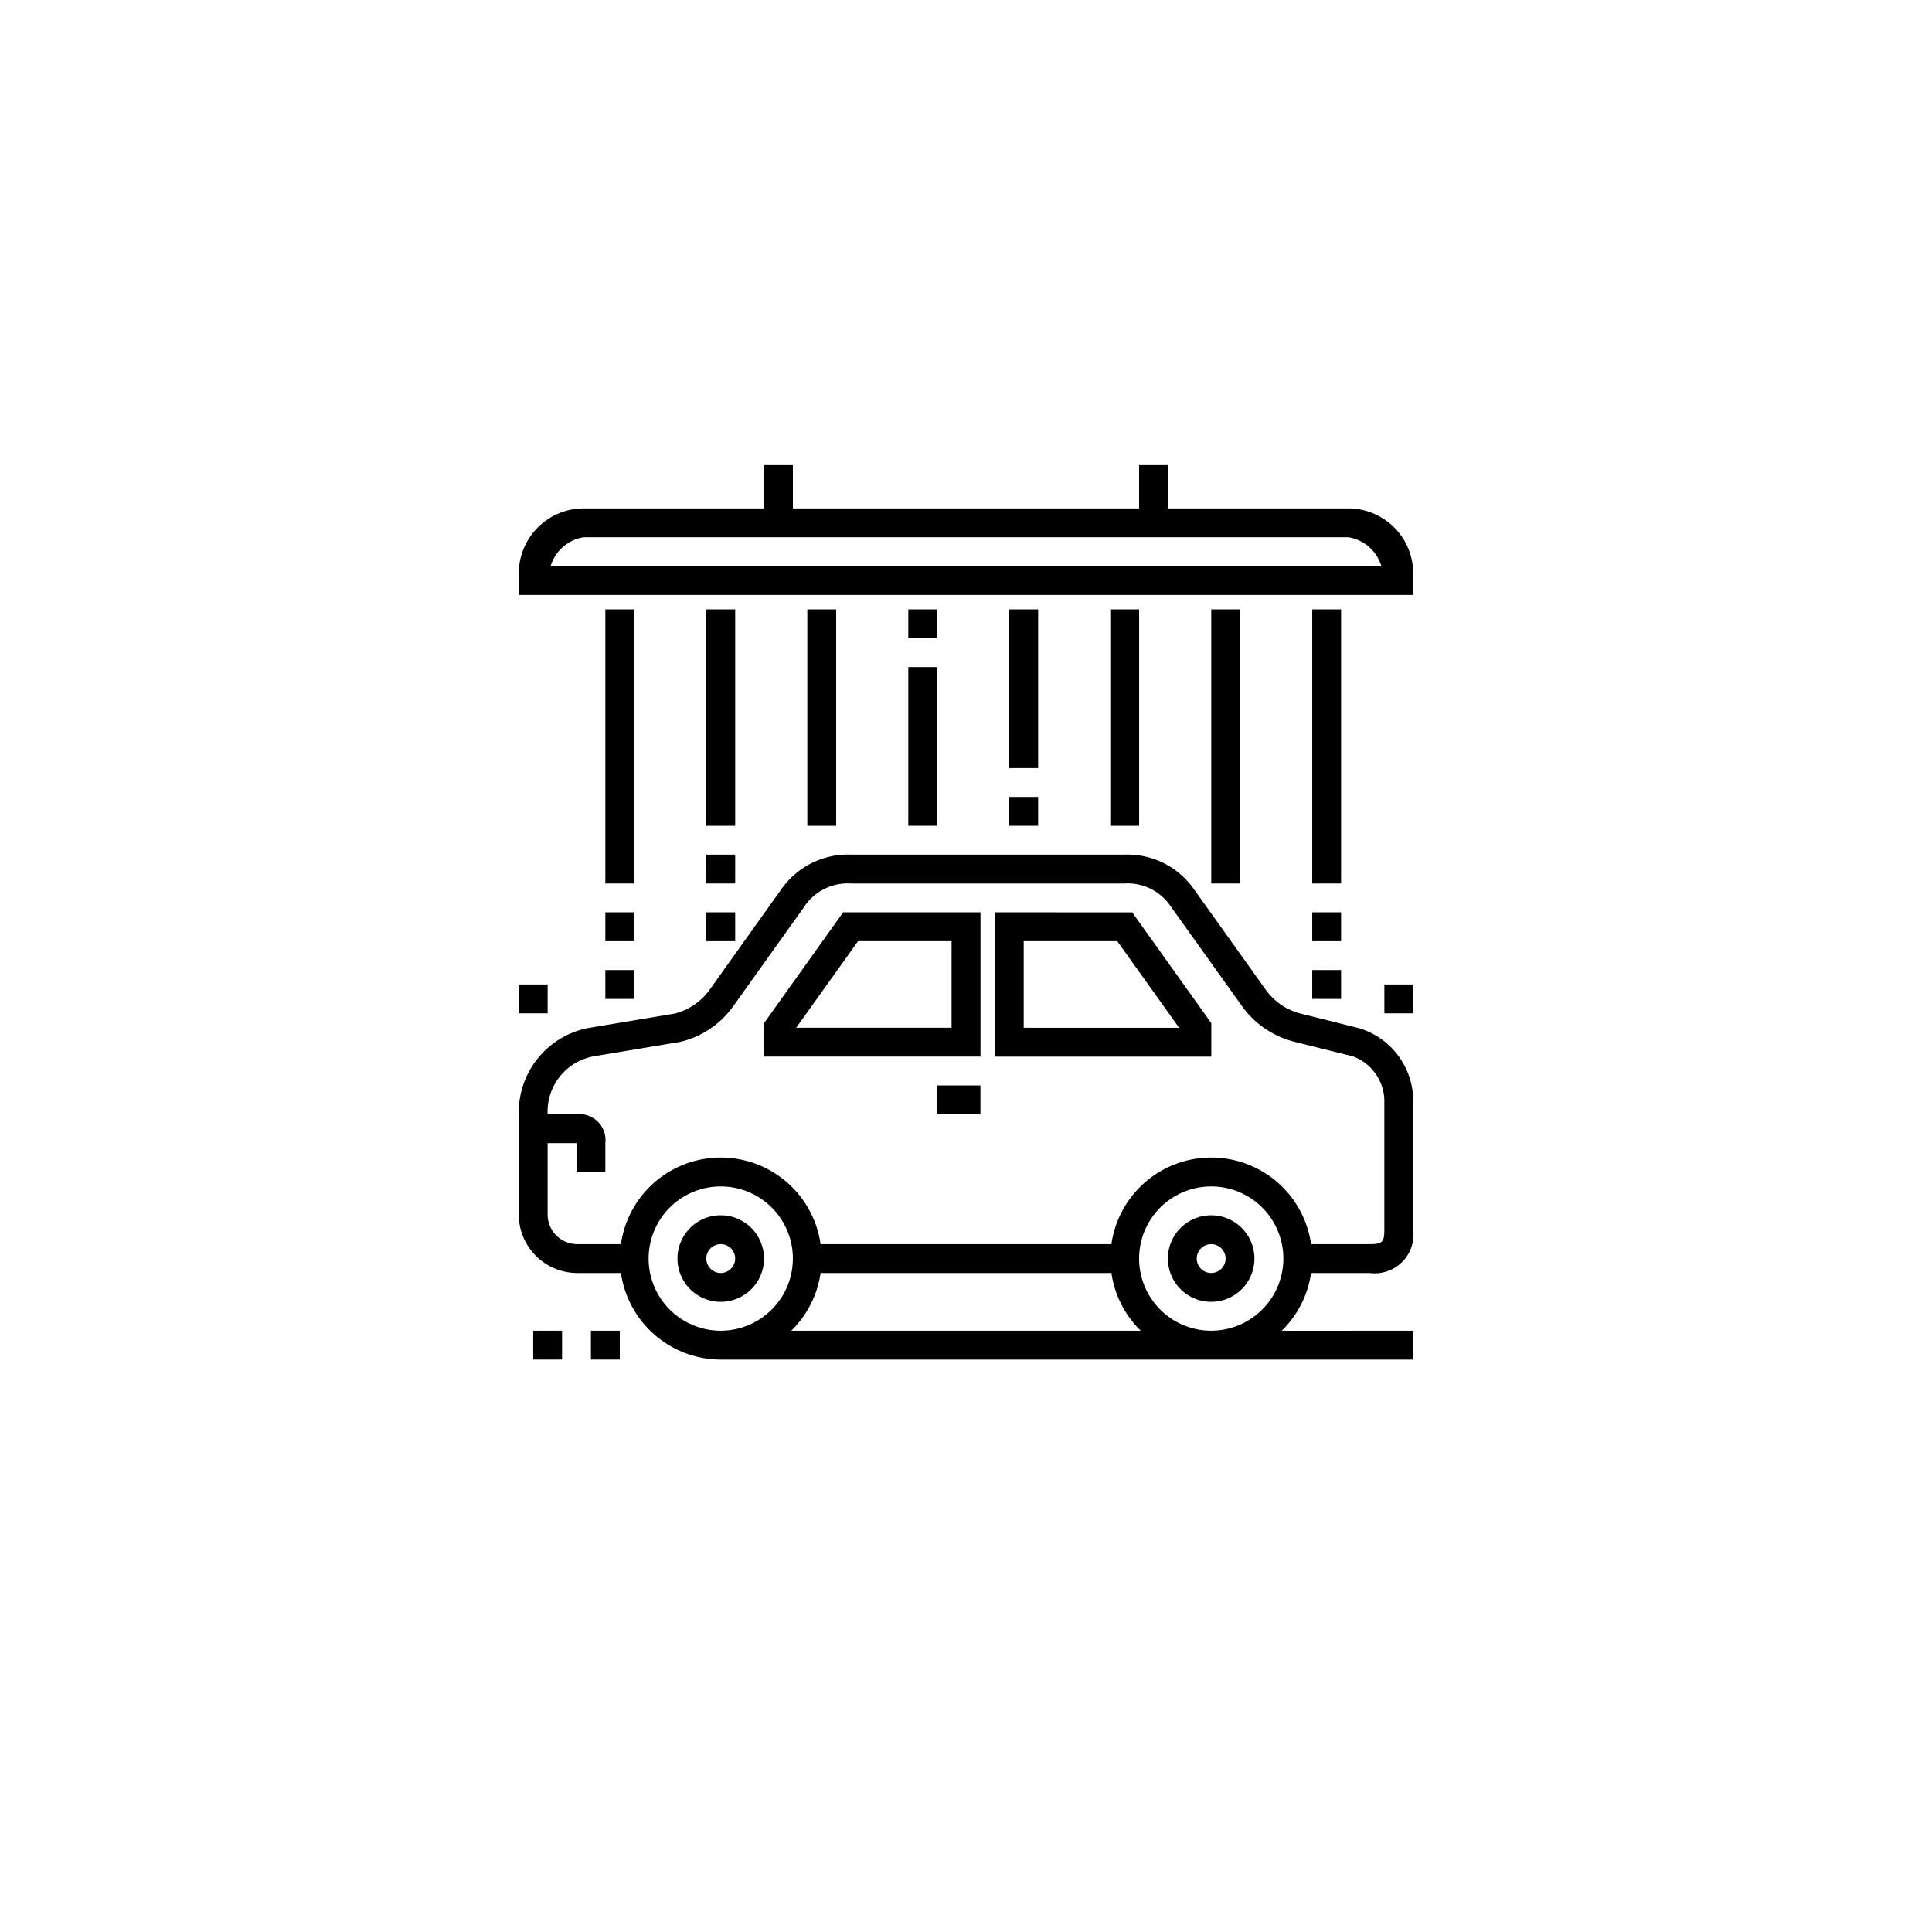 <svg xmlns="http://www.w3.org/2000/svg" xmlns:xlink="http://www.w3.org/1999/xlink" width="108" height="108" viewBox="0 0 108 108">
  <defs>
    <filter id="Ellipse_9" x="0" y="0" width="108" height="108" filterUnits="userSpaceOnUse">
      <feOffset dy="3" input="SourceAlpha"/>
      <feGaussianBlur stdDeviation="3" result="blur"/>
      <feFlood flood-opacity="0.161"/>
      <feComposite operator="in" in2="blur"/>
      <feComposite in="SourceGraphic"/>
    </filter>
  </defs>
  <g id="Group_779" data-name="Group 779" transform="translate(-652 -195)">
    <g transform="matrix(1, 0, 0, 1, 652, 195)" filter="url(#Ellipse_9)">
      <circle id="Ellipse_9-2" data-name="Ellipse 9" cx="45" cy="45" r="45" transform="translate(9 6)" fill="#fff"/>
    </g>
    <g id="car-wash" transform="translate(679 225)">
      <g id="Group_375" data-name="Group 375" transform="translate(2 -4)">
        <g id="Group_374" data-name="Group 374">
          <path id="Path_2190" data-name="Path 2190" d="M80.952,153.812v1.871h12.1v-8.065H85.375Zm10.484-4.581v4.839H82.75l3.457-4.839Z" transform="translate(-67.242 -122.619)"/>
          <path id="Path_2191" data-name="Path 2191" d="M157.143,147.619v8.065h12.1v-1.871l-4.423-6.193Zm1.613,6.452v-4.839h5.23l3.457,4.839Z" transform="translate(-130.53 -122.619)"/>
          <path id="Path_2192" data-name="Path 2192" d="M46.97,138.273l-3.223-.806a3.45,3.45,0,0,1-1.961-1.3l-4.053-5.673a4.538,4.538,0,0,0-3.861-1.923H18.549a4.555,4.555,0,0,0-3.882,1.951l-3.985,5.585a3.47,3.47,0,0,1-1.944,1.347l-4.87.812A4.8,4.8,0,0,0,0,143.088v5.645a3.269,3.269,0,0,0,3.226,3.226H5.71A5.65,5.65,0,0,0,11.29,156.8H50v-1.613H42.652a5.637,5.637,0,0,0,1.638-3.226h3.29A2.169,2.169,0,0,0,50,149.539v-7.258A4.249,4.249,0,0,0,46.97,138.273ZM11.29,155.185a4.032,4.032,0,1,1,4.032-4.032A4.037,4.037,0,0,1,11.29,155.185Zm3.943,0a5.637,5.637,0,0,0,1.638-3.226H33.129a5.628,5.628,0,0,0,1.638,3.226Zm23.476,0a4.032,4.032,0,1,1,4.032-4.032A4.037,4.037,0,0,1,38.71,155.185Zm9.677-5.645h0c0,.693-.113.806-.806.806H44.29a5.637,5.637,0,0,0-11.161,0H16.871a5.637,5.637,0,0,0-11.161,0H3.226a1.656,1.656,0,0,1-1.613-1.613V144.7H3.226v1.613H4.839V144.7a1.455,1.455,0,0,0-1.613-1.613H1.613a3.14,3.14,0,0,1,2.552-3.237l4.865-.811a5.092,5.092,0,0,0,2.917-1.935l4.011-5.618a2.914,2.914,0,0,1,2.59-1.3H33.871a2.894,2.894,0,0,1,2.569,1.275l4.08,5.706a5.169,5.169,0,0,0,2.832,1.865l3.285.819a2.685,2.685,0,0,1,1.749,2.431v7.258Z" transform="translate(0 -106.798)"/>
          <rect id="Rectangle_349" data-name="Rectangle 349" width="2.419" height="1.613" transform="translate(23.387 34.677)"/>
          <path id="Path_2193" data-name="Path 2193" d="M54.8,247.619a2.419,2.419,0,1,0,2.419,2.419A2.422,2.422,0,0,0,54.8,247.619Zm0,3.226a.806.806,0,1,1,.806-.806A.807.807,0,0,1,54.8,250.845Z" transform="translate(-43.51 -205.684)"/>
          <path id="Path_2194" data-name="Path 2194" d="M216.7,247.619a2.419,2.419,0,1,0,2.419,2.419A2.422,2.422,0,0,0,216.7,247.619Zm0,3.226a.806.806,0,1,1,.806-.806A.807.807,0,0,1,216.7,250.845Z" transform="translate(-177.995 -205.684)"/>
          <rect id="Rectangle_350" data-name="Rectangle 350" width="1.613" height="1.613" transform="translate(4.032 48.387)"/>
          <rect id="Rectangle_351" data-name="Rectangle 351" width="1.613" height="1.613" transform="translate(0.806 48.387)"/>
          <rect id="Rectangle_352" data-name="Rectangle 352" width="1.613" height="12.097" transform="translate(10.484 8.065)"/>
          <rect id="Rectangle_353" data-name="Rectangle 353" width="1.613" height="15.323" transform="translate(4.839 8.065)"/>
          <rect id="Rectangle_354" data-name="Rectangle 354" width="1.613" height="15.323" transform="translate(38.71 8.065)"/>
          <rect id="Rectangle_355" data-name="Rectangle 355" width="1.613" height="15.323" transform="translate(44.355 8.065)"/>
          <rect id="Rectangle_356" data-name="Rectangle 356" width="1.613" height="12.097" transform="translate(16.129 8.065)"/>
          <rect id="Rectangle_357" data-name="Rectangle 357" width="1.613" height="8.871" transform="translate(21.774 11.29)"/>
          <rect id="Rectangle_358" data-name="Rectangle 358" width="1.613" height="8.871" transform="translate(27.419 8.065)"/>
          <rect id="Rectangle_359" data-name="Rectangle 359" width="1.613" height="12.097" transform="translate(33.065 8.065)"/>
          <path id="Path_2195" data-name="Path 2195" d="M46.371,2.419H36.29V0H34.677V2.419H15.323V0H13.71V2.419H3.629A3.633,3.633,0,0,0,0,6.048v1.21H50V6.048A3.633,3.633,0,0,0,46.371,2.419ZM1.781,5.645A2.3,2.3,0,0,1,3.629,4.032H46.371a2.3,2.3,0,0,1,1.848,1.613Z"/>
          <rect id="Rectangle_360" data-name="Rectangle 360" width="1.613" height="1.613" transform="translate(10.484 25)"/>
          <rect id="Rectangle_361" data-name="Rectangle 361" width="1.613" height="1.613" transform="translate(44.355 25)"/>
          <rect id="Rectangle_362" data-name="Rectangle 362" width="1.613" height="1.613" transform="translate(4.839 25)"/>
          <rect id="Rectangle_363" data-name="Rectangle 363" width="1.613" height="1.613" transform="translate(4.839 28.226)"/>
          <rect id="Rectangle_364" data-name="Rectangle 364" width="1.613" height="1.613" transform="translate(44.355 28.226)"/>
          <rect id="Rectangle_365" data-name="Rectangle 365" width="1.613" height="1.613" transform="translate(27.419 18.548)"/>
          <rect id="Rectangle_366" data-name="Rectangle 366" width="1.613" height="1.613" transform="translate(10.484 21.774)"/>
          <rect id="Rectangle_367" data-name="Rectangle 367" width="1.613" height="1.613" transform="translate(0 29.032)"/>
          <rect id="Rectangle_368" data-name="Rectangle 368" width="1.613" height="1.613" transform="translate(48.387 29.032)"/>
          <rect id="Rectangle_369" data-name="Rectangle 369" width="1.613" height="1.613" transform="translate(21.774 8.065)"/>
        </g>
      </g>
    </g>
  </g>
</svg>
